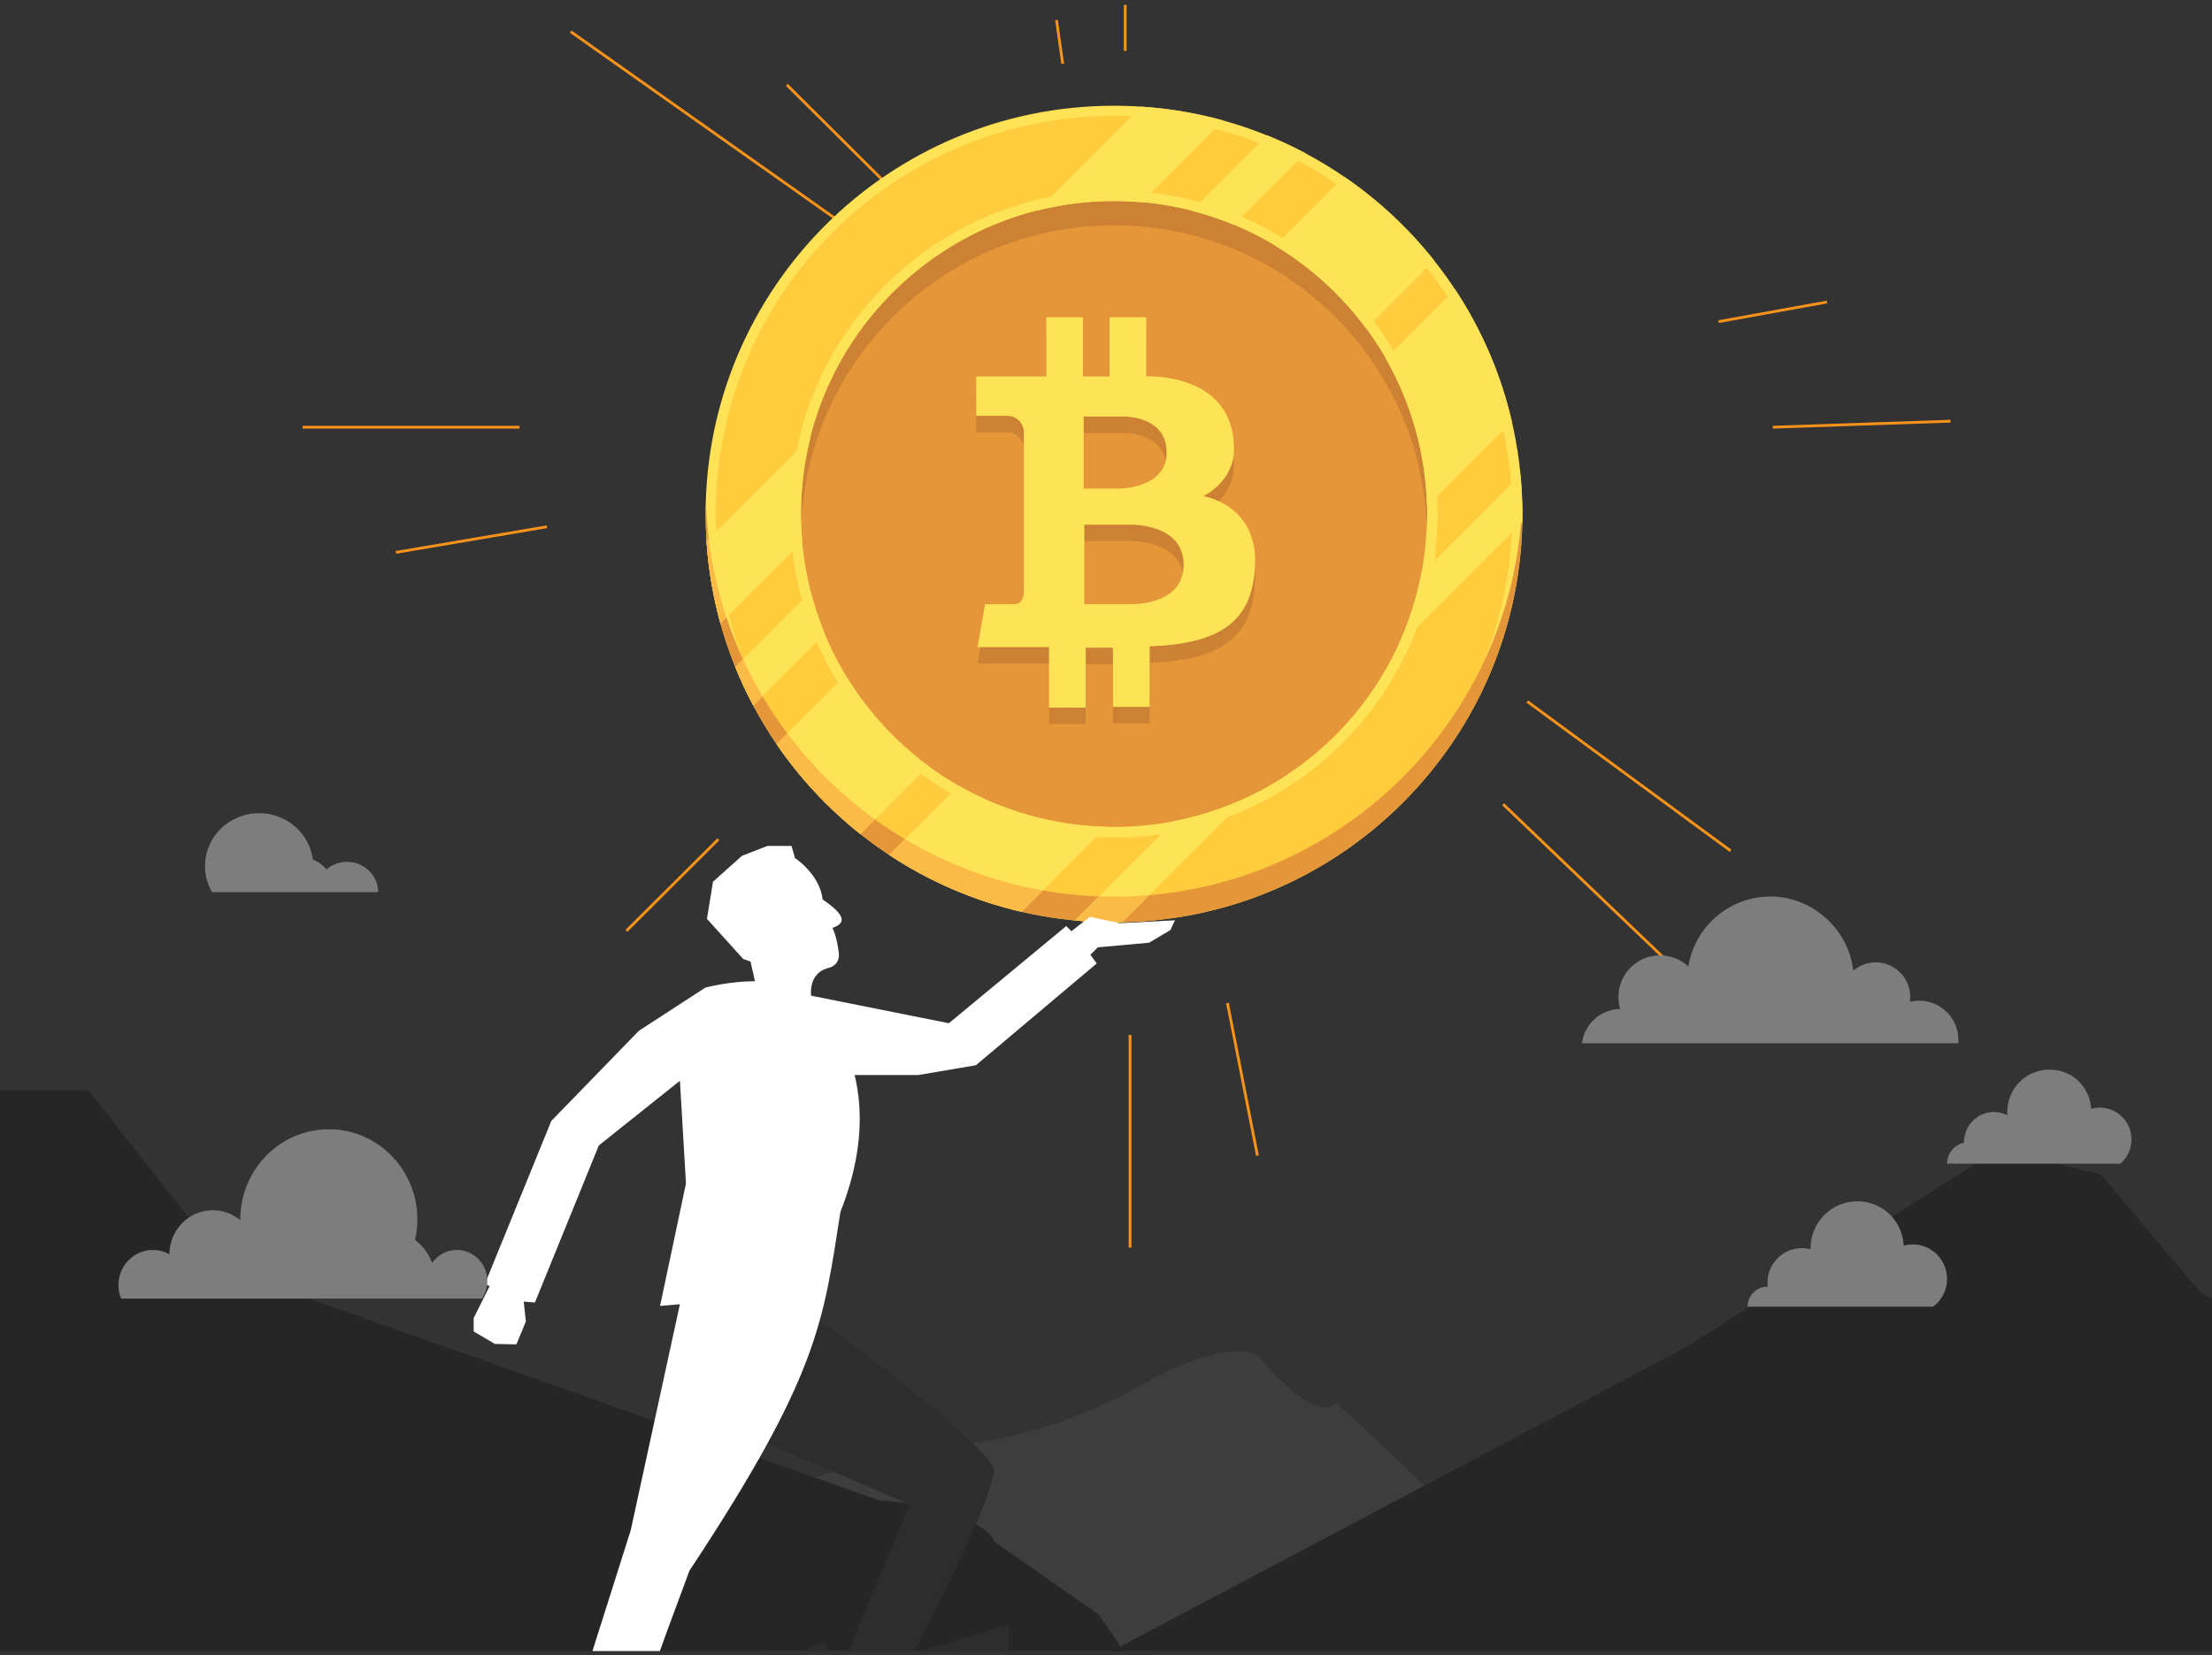 <svg width="481" height="360" viewBox="0 0 481 360" fill="none" xmlns="http://www.w3.org/2000/svg">
<rect x="0" y="0" width="481" height="360" fill="#333333" stroke="none"/>
<g clip-path="url(#clip0_2992_5078)">
<path d="M148.524 331.821C148.524 331.821 198.386 312.778 203.103 314.525C203.103 314.525 224.986 314.963 249.447 300.539C249.447 300.539 266.182 290.926 273.477 294.859C273.477 294.859 285.919 310.153 290.643 305.127L314.673 327.624C314.673 327.624 279.055 347.721 271.338 347.721C271.338 347.721 197.532 389.229 189.806 399.497L148.524 331.813V331.821Z" fill="#3D3D3D"/>
<path d="M-40.749 224L-6.178 237.124H19.185L50.181 276.471L191.066 326.307C191.066 326.307 212.184 327.624 216.428 335.479L238.962 351.213L251 368.911L-47 565L-40.698 224H-40.749Z" fill="#262626"/>
<path d="M366.419 293.138L434.532 250L456.844 255.48L478.565 281.186L499 293.138V549L175 394.468L366.419 293.138Z" fill="#262626"/>
<path d="M2.006 466.009L7.295 459.24C7.295 459.24 13.63 457.391 15.443 457.391L30.23 443.548C30.23 443.548 42.301 446.627 43.508 447.239L44.714 447.857L53.463 436.166L72.471 428.475L76.393 422.323L86.652 419.245L90.877 414.014L103.852 411.862L106.265 404.784L122.557 399.553L129.796 383.244L143.674 378.631L146.39 370.94H153.332L163.59 360.479H172.036L179.276 357.097L180.482 360.479L189.231 357.097V362.328L219.406 353.406V367.558L223.329 371.867V381.098L226.949 384.48L225.742 396.171L229.665 399.25L230.871 407.25L237.207 413.402V430.014C237.207 430.014 217.897 412.475 193.76 405.093L167.811 440.475L122.248 458.318L79.401 510.01L2 476.47V466.009H2.006Z" fill="#2D2D2D"/>
<path d="M211.885 125.725L182.403 155.737" stroke="#F7931A" stroke-width="0.608" stroke-miterlimit="10"/>
<path d="M156.202 182.559L136.217 202.478" stroke="#F7931A" stroke-width="0.608" stroke-miterlimit="10"/>
<path d="M253.48 139.01L256.431 159.03" stroke="#F7931A" stroke-width="0.608" stroke-miterlimit="10"/>
<path d="M279.374 127.03L299.015 145.731" stroke="#F7931A" stroke-width="0.608" stroke-miterlimit="10"/>
<path d="M266.91 218.172L273.429 251.355" stroke="#F7931A" stroke-width="0.608" stroke-miterlimit="10"/>
<path d="M245.73 225.117V271.363" stroke="#F7931A" stroke-width="0.608" stroke-miterlimit="10"/>
<path d="M326.857 174.926L372.055 218.173" stroke="#F7931A" stroke-width="0.608" stroke-miterlimit="10"/>
<path d="M279.374 116.867L306.378 134.578" stroke="#F7931A" stroke-width="0.608" stroke-miterlimit="10"/>
<path d="M332.092 152.572L376.316 185.06" stroke="#F7931A" stroke-width="0.608" stroke-miterlimit="10"/>
<path d="M220.238 127.03L200.748 154.92" stroke="#F7931A" stroke-width="0.608" stroke-miterlimit="10"/>
<path d="M244.677 134.577V163.937" stroke="#F7931A" stroke-width="0.608" stroke-miterlimit="10"/>
<path d="M86.097 120.146L118.946 114.572" stroke="#F7931A" stroke-width="0.608" stroke-miterlimit="10"/>
<path d="M175.44 105.06L203.361 99.48" stroke="#F7931A" stroke-width="0.608" stroke-miterlimit="10"/>
<path d="M170.598 92.922H192.23" stroke="#F7931A" stroke-width="0.608" stroke-miterlimit="10"/>
<path d="M65.791 92.922H112.958" stroke="#F7931A" stroke-width="0.608" stroke-miterlimit="10"/>
<path d="M296.801 91.608H318.992" stroke="#F7931A" stroke-width="0.608" stroke-miterlimit="10"/>
<path d="M286.566 85.046L321.979 79.143" stroke="#F7931A" stroke-width="0.608" stroke-miterlimit="10"/>
<path d="M373.695 69.96L397.275 65.691" stroke="#F7931A" stroke-width="0.608" stroke-miterlimit="10"/>
<path d="M385.485 92.921L424.136 91.608" stroke="#F7931A" stroke-width="0.608" stroke-miterlimit="10"/>
<path d="M124.097 6.88L210.353 67.823" stroke="#F7931A" stroke-width="0.608" stroke-miterlimit="10"/>
<path d="M171.1 18.455L210.352 57.492" stroke="#F7931A" stroke-width="0.608" stroke-miterlimit="10"/>
<path d="M234.484 31.248L238.252 50.443" stroke="#F7931A" stroke-width="0.608" stroke-miterlimit="10"/>
<path d="M244.677 31.248V42.567" stroke="#F7931A" stroke-width="0.608" stroke-miterlimit="10"/>
<path d="M244.677 1.068V11.068" stroke="#F7931A" stroke-width="0.608" stroke-miterlimit="10"/>
<path d="M229.735 4.354L231.089 13.865" stroke="#F7931A" stroke-width="0.608" stroke-miterlimit="10"/>
<path d="M281.817 39.244L269.862 57.493" stroke="#F7931A" stroke-width="0.608" stroke-miterlimit="10"/>
<path d="M294.918 42.566L279.374 57.981" stroke="#F7931A" stroke-width="0.608" stroke-miterlimit="10"/>
<path d="M242.238 200.608C291.283 200.608 331.042 160.849 331.042 111.804C331.042 62.759 291.283 23 242.238 23C193.193 23 153.434 62.759 153.434 111.804C153.434 160.849 193.193 200.608 242.238 200.608Z" fill="#FFE255"/>
<path d="M242.238 198.399C290.064 198.399 328.834 159.629 328.834 111.803C328.834 63.978 290.064 25.208 242.238 25.208C194.413 25.208 155.643 63.978 155.643 111.803C155.643 159.629 194.413 198.399 242.238 198.399Z" fill="#FFCC3E"/>
<path d="M242.239 182.165C281.098 182.165 312.6 150.664 312.6 111.804C312.6 72.945 281.098 41.443 242.239 41.443C203.379 41.443 171.878 72.945 171.878 111.804C171.878 150.664 203.379 182.165 242.239 182.165Z" fill="#FFE357"/>
<path d="M242.238 179.866C279.827 179.866 310.299 149.394 310.299 111.805C310.299 74.216 279.827 43.744 242.238 43.744C204.649 43.744 174.177 74.216 174.177 111.805C174.177 149.394 204.649 179.866 242.238 179.866Z" fill="#E59638"/>
<path d="M310.305 111.805C310.305 112.684 310.287 113.562 310.257 114.435C308.872 78.067 278.953 49.003 242.244 49.003C205.536 49.003 175.617 78.061 174.232 114.435C174.202 113.562 174.183 112.684 174.183 111.805C174.183 74.218 204.657 43.744 242.244 43.744C279.832 43.744 310.305 74.218 310.305 111.805Z" fill="#CC8232"/>
<path d="M331.042 111.806C331.042 160.265 292.229 199.658 243.995 200.591C243.41 200.603 242.824 200.61 242.238 200.61C239.371 200.61 236.534 200.475 233.734 200.207C229.787 199.835 225.919 199.2 222.136 198.322C211.722 195.912 202.01 191.672 193.359 185.955C191.199 184.528 189.106 183.015 187.087 181.41C180.077 175.852 173.927 169.251 168.87 161.851C167.027 159.154 165.331 156.354 163.788 153.45C162.348 150.747 161.048 147.965 159.895 145.104C158.645 142.011 157.559 138.826 156.656 135.575C155.064 129.821 154.032 123.83 153.63 117.669C153.502 115.729 153.441 113.776 153.441 111.806C153.441 110.872 153.453 109.945 153.483 109.018C153.569 111.775 153.776 114.502 154.112 117.193C154.838 123.086 156.137 128.797 157.961 134.275C158.999 137.405 160.213 140.461 161.585 143.426C162.854 146.178 164.264 148.856 165.801 151.449C167.454 154.243 169.26 156.94 171.206 159.526C176.581 166.683 183.011 172.997 190.265 178.244C192.37 179.769 194.548 181.203 196.793 182.539C205.865 187.956 215.987 191.8 226.785 193.697C230.769 194.393 234.838 194.832 238.987 194.978C240.073 195.021 241.159 195.039 242.251 195.039C244.825 195.039 247.375 194.93 249.895 194.716C294.449 190.921 329.621 154.225 331.012 109.03C331.042 109.957 331.054 110.884 331.054 111.818L331.042 111.806Z" fill="#E59638"/>
<path d="M201.875 166.615L187.081 181.409C180.071 175.851 173.921 169.25 168.864 161.85L171.194 159.519L183.872 146.842C188.515 154.565 194.652 161.289 201.875 166.615Z" fill="#FFE357"/>
<path d="M311.843 56.654L297.048 71.448C291.716 64.225 284.993 58.087 277.276 53.445L292.284 38.437C299.684 43.494 306.285 49.644 311.843 56.654Z" fill="#FFE357"/>
<path d="M179.351 137.88L163.787 153.443C162.348 150.741 161.048 147.959 159.895 145.097L176.294 128.698C177.1 131.852 178.124 134.915 179.357 137.874L179.351 137.88Z" fill="#FFE357"/>
<path d="M283.883 33.347L268.319 48.91C265.361 47.678 262.292 46.653 259.144 45.847L275.543 29.448C278.404 30.607 281.186 31.907 283.889 33.341L283.883 33.347Z" fill="#FFE357"/>
<path d="M271.138 173.448L249.883 194.704L243.995 200.591C243.41 200.603 242.824 200.609 242.238 200.609C239.371 200.609 236.534 200.475 233.734 200.207L255.331 178.61C260.87 177.53 266.166 175.779 271.138 173.448Z" fill="#FFE357"/>
<path d="M331.042 111.802C331.042 112.388 331.042 112.974 331.024 113.559L303.881 140.702C306.218 135.73 307.969 130.434 309.043 124.895L330.64 103.298C330.908 106.098 331.042 108.935 331.042 111.802Z" fill="#FFE357"/>
<path d="M174.177 111.803C174.177 113.817 174.263 115.818 174.44 117.788L157.961 134.267L156.656 135.572C155.063 129.819 154.032 123.828 153.63 117.666L176.258 95.038C174.897 100.401 174.177 106.02 174.177 111.803Z" fill="#FFE357"/>
<path d="M266.007 26.215L248.223 43.999C246.253 43.829 244.258 43.737 242.238 43.737C236.455 43.737 230.836 44.457 225.473 45.818L248.101 23.189C254.263 23.592 260.248 24.623 266.007 26.215Z" fill="#FFE357"/>
<path d="M240.609 179.847L222.136 198.32C211.722 195.91 202.009 191.67 193.358 185.954L196.787 182.525L208.427 170.885C217.951 176.345 228.914 179.572 240.615 179.847H240.609Z" fill="#FFE357"/>
<path d="M328.76 91.701L310.287 110.174C310.012 98.479 306.785 87.51 301.325 77.986L316.394 62.917C322.11 71.568 326.35 81.281 328.76 91.695V91.701Z" fill="#FFE357"/>
<path d="M190.259 178.229L187.087 181.402C180.077 175.844 173.927 169.243 168.87 161.842L171.2 159.512C176.575 166.668 183.005 172.982 190.259 178.229Z" fill="#FCBB47"/>
<path d="M165.795 151.441L163.787 153.448C162.348 150.745 161.048 147.963 159.895 145.102L161.579 143.418C162.848 146.169 164.257 148.848 165.795 151.441Z" fill="#FCBB47"/>
<path d="M249.883 194.702L243.995 200.589C243.41 200.602 242.824 200.608 242.238 200.608C239.371 200.608 236.534 200.474 233.734 200.205L238.974 194.965C240.06 195.007 241.146 195.026 242.238 195.026C244.813 195.026 247.363 194.916 249.883 194.702Z" fill="#FCBB47"/>
<path d="M157.955 134.268L156.649 135.573C155.057 129.82 154.026 123.829 153.623 117.668L154.105 117.186C154.831 123.079 156.131 128.789 157.955 134.268Z" fill="#FCBB47"/>
<path d="M226.773 193.683L222.136 198.32C211.722 195.91 202.009 191.67 193.358 185.953L196.787 182.524C205.859 187.942 215.98 191.786 226.779 193.683H226.773Z" fill="#FCBB47"/>
<path d="M261.676 111.482C261.676 111.482 268.332 108.376 268.332 101.281C268.332 84.424 249.255 85.456 249.255 85.456V72.589H241.269V85.456H235.503V72.589H227.517V85.456H212.283V94.033H218.939C222.191 94.033 222.637 97.139 222.637 97.139V132.188C222.637 135.293 220.416 135 220.416 135H214.205L212.576 144.316H228.103V157.476H236.089V144.463H242.007V157.329H249.993V144.17C265.519 143.578 272.621 138.698 272.914 125.983C273.207 113.263 261.676 111.494 261.676 111.494V111.482ZM235.65 94.18H244.52C244.52 94.18 253.69 94.033 253.69 102.019C253.69 110.005 243.044 109.859 243.044 109.859H235.65V94.186V94.18ZM245.411 134.994H235.796V117.692H245.557C245.557 117.692 257.387 117.247 257.387 126.417C257.387 135.586 245.411 134.994 245.411 134.994Z" fill="#CC8232"/>
<path d="M261.676 107.907C261.676 107.907 268.332 104.801 268.332 97.706C268.332 80.849 249.255 81.88 249.255 81.88V69.014H241.269V81.88H235.503V69.014H227.517V81.88H212.283V90.458H218.939C222.191 90.458 222.637 93.564 222.637 93.564V128.613C222.637 131.718 220.416 131.425 220.416 131.425H214.205L212.576 140.741H228.103V153.901H236.089V140.888H242.007V153.754H249.993V140.595C265.519 140.003 272.621 135.122 272.914 122.408C273.207 109.688 261.676 107.919 261.676 107.919V107.907ZM235.65 90.605H244.52C244.52 90.605 253.69 90.458 253.69 98.444C253.69 106.43 243.044 106.284 243.044 106.284H235.65V90.611V90.605ZM245.411 131.419H235.796V114.117H245.557C245.557 114.117 257.387 113.672 257.387 122.841C257.387 132.011 245.411 131.419 245.411 131.419Z" fill="#FFE357"/>
<path d="M164.518 214.967L163.205 209.149L161.609 208.586L153.725 199.86L155.038 191.79L161.325 186.159L166.863 184H172.118L172.867 186.629C172.867 186.629 178.308 190.194 178.871 195.635C184.502 199.483 183.562 200.889 181.03 201.829C182.063 204.081 182.343 206.897 182.343 206.897C182.343 206.897 183.092 209.806 180.09 210.555C177.088 211.305 175.586 214.213 176.712 218.532C171.737 217.126 164.514 214.967 164.514 214.967H164.518Z" fill="white"/>
<path d="M173.808 216.061L206.332 222.565L231.854 201.424L232.98 202.55L236.984 199.42L243.489 200.799L255.5 200.173L254.498 202.298L249.869 205.051L238.735 206.053L237.108 207.68L238.487 209.556L212.211 231.699L199.703 233.827H180.06L173.808 216.061Z" fill="white"/>
<path d="M174.305 284.244C174.305 284.244 212.774 312.019 216.153 319.525C215.967 327.219 197.011 362.873 190.445 374.321C185.004 376.01 177.683 375.824 177.683 375.824L197.761 327.222L164.922 313.149L174.305 284.248V284.244Z" fill="#2D2D2D"/>
<path d="M176.184 216.874C176.184 216.874 195.139 232.26 182.751 263.6C178.999 287.619 178.06 299.067 149.912 341.665C135.652 379.758 131.897 393.272 131.897 393.272H118.01L137.151 332.846L147.846 283.681L143.532 284.058L149.163 257.409L147.85 235.079L130.211 249.153L116.324 283.308L113.885 283.122L114.355 287.436L112.289 292.411L107.598 292.318L103 289.596V286.687L106.472 279.743L105.439 279.273L119.889 243.806L138.938 224.194L153.388 214.812C153.388 214.812 169.058 210.59 176.188 216.878L176.184 216.874Z" fill="white"/>
<path d="M425.847 226.174C425.847 226.426 425.836 226.673 425.813 226.92H344C344.511 222.762 348.025 219.528 352.308 219.459C352.056 218.632 351.923 217.753 351.923 216.845C351.923 211.848 355.977 207.798 360.972 207.798C363.355 207.798 365.52 208.717 367.133 210.222C368.517 201.589 375.981 195 385.001 195C394.021 195 401.996 202.048 402.984 211.118C404.299 209.998 405.998 209.32 407.859 209.32C412.015 209.32 415.38 212.692 415.38 216.845C415.38 217.201 415.357 217.546 415.305 217.891C415.949 217.73 416.626 217.649 417.321 217.649C422.029 217.649 425.847 221.463 425.847 226.174Z" fill="#7D7D7D"/>
<path d="M423.386 278.189C423.386 280.655 422.203 282.839 420.382 284.214H380.013C380.013 281.811 381.948 279.864 384.338 279.864H384.39C384.355 279.581 384.338 279.292 384.338 278.997C384.338 274.85 387.681 271.487 391.805 271.487C392.466 271.487 393.103 271.574 393.712 271.736C393.712 271.655 393.712 271.568 393.712 271.487C393.712 265.861 398.25 261.297 403.845 261.297C409.439 261.297 413.678 265.566 413.966 270.933C414.586 270.765 415.241 270.673 415.919 270.673C420.049 270.673 423.392 274.035 423.392 278.189H423.386Z" fill="#7D7D7D"/>
<path d="M463.497 247.836C463.497 249.949 462.557 251.843 461.076 253.112H423.392C423.392 250.862 424.964 248.99 427.065 248.554V248.45C427.065 244.816 429.981 241.871 433.586 241.871C434.634 241.871 435.625 242.118 436.502 242.566C436.485 242.336 436.473 242.106 436.473 241.871C436.473 236.778 440.568 232.65 445.625 232.65C450.683 232.65 454.396 236.411 454.743 241.182C455.341 241.01 455.974 240.918 456.628 240.918C460.421 240.918 463.497 244.018 463.497 247.836Z" fill="#7D7D7D"/>
<path d="M82.227 194.061H46.119C45.137 192.387 44.578 190.445 44.578 188.38C44.578 182.024 49.846 176.873 56.342 176.873C62.347 176.873 67.295 181.265 68.015 186.94C69.191 187.415 70.212 188.174 70.983 189.128C72.176 188.084 73.745 187.459 75.469 187.459C79.202 187.459 82.227 190.417 82.227 194.061Z" fill="#7D7D7D"/>
<path d="M105.963 278.619C105.963 280.044 105.527 281.369 104.788 282.455H26.332C25.959 281.55 25.753 280.558 25.753 279.518C25.753 275.297 29.113 271.881 33.252 271.881C34.548 271.881 35.769 272.214 36.836 272.81C36.853 267.525 41.067 263.24 46.267 263.24C48.549 263.24 50.636 264.063 52.258 265.429V265.231C52.258 254.4 60.876 245.624 71.505 245.624C82.135 245.624 90.758 254.4 90.758 265.231C90.758 266.772 90.586 268.267 90.254 269.703C91.916 270.959 93.218 272.687 93.963 274.695C95.161 272.991 97.128 271.881 99.347 271.881C102.999 271.881 105.963 274.9 105.963 278.619Z" fill="#7D7D7D"/>
</g>
<defs>
<clipPath id="clip0_2992_5078">
<rect width="481" height="359" fill="white" transform="translate(0 0.12)"/>
</clipPath>
</defs>
</svg>
